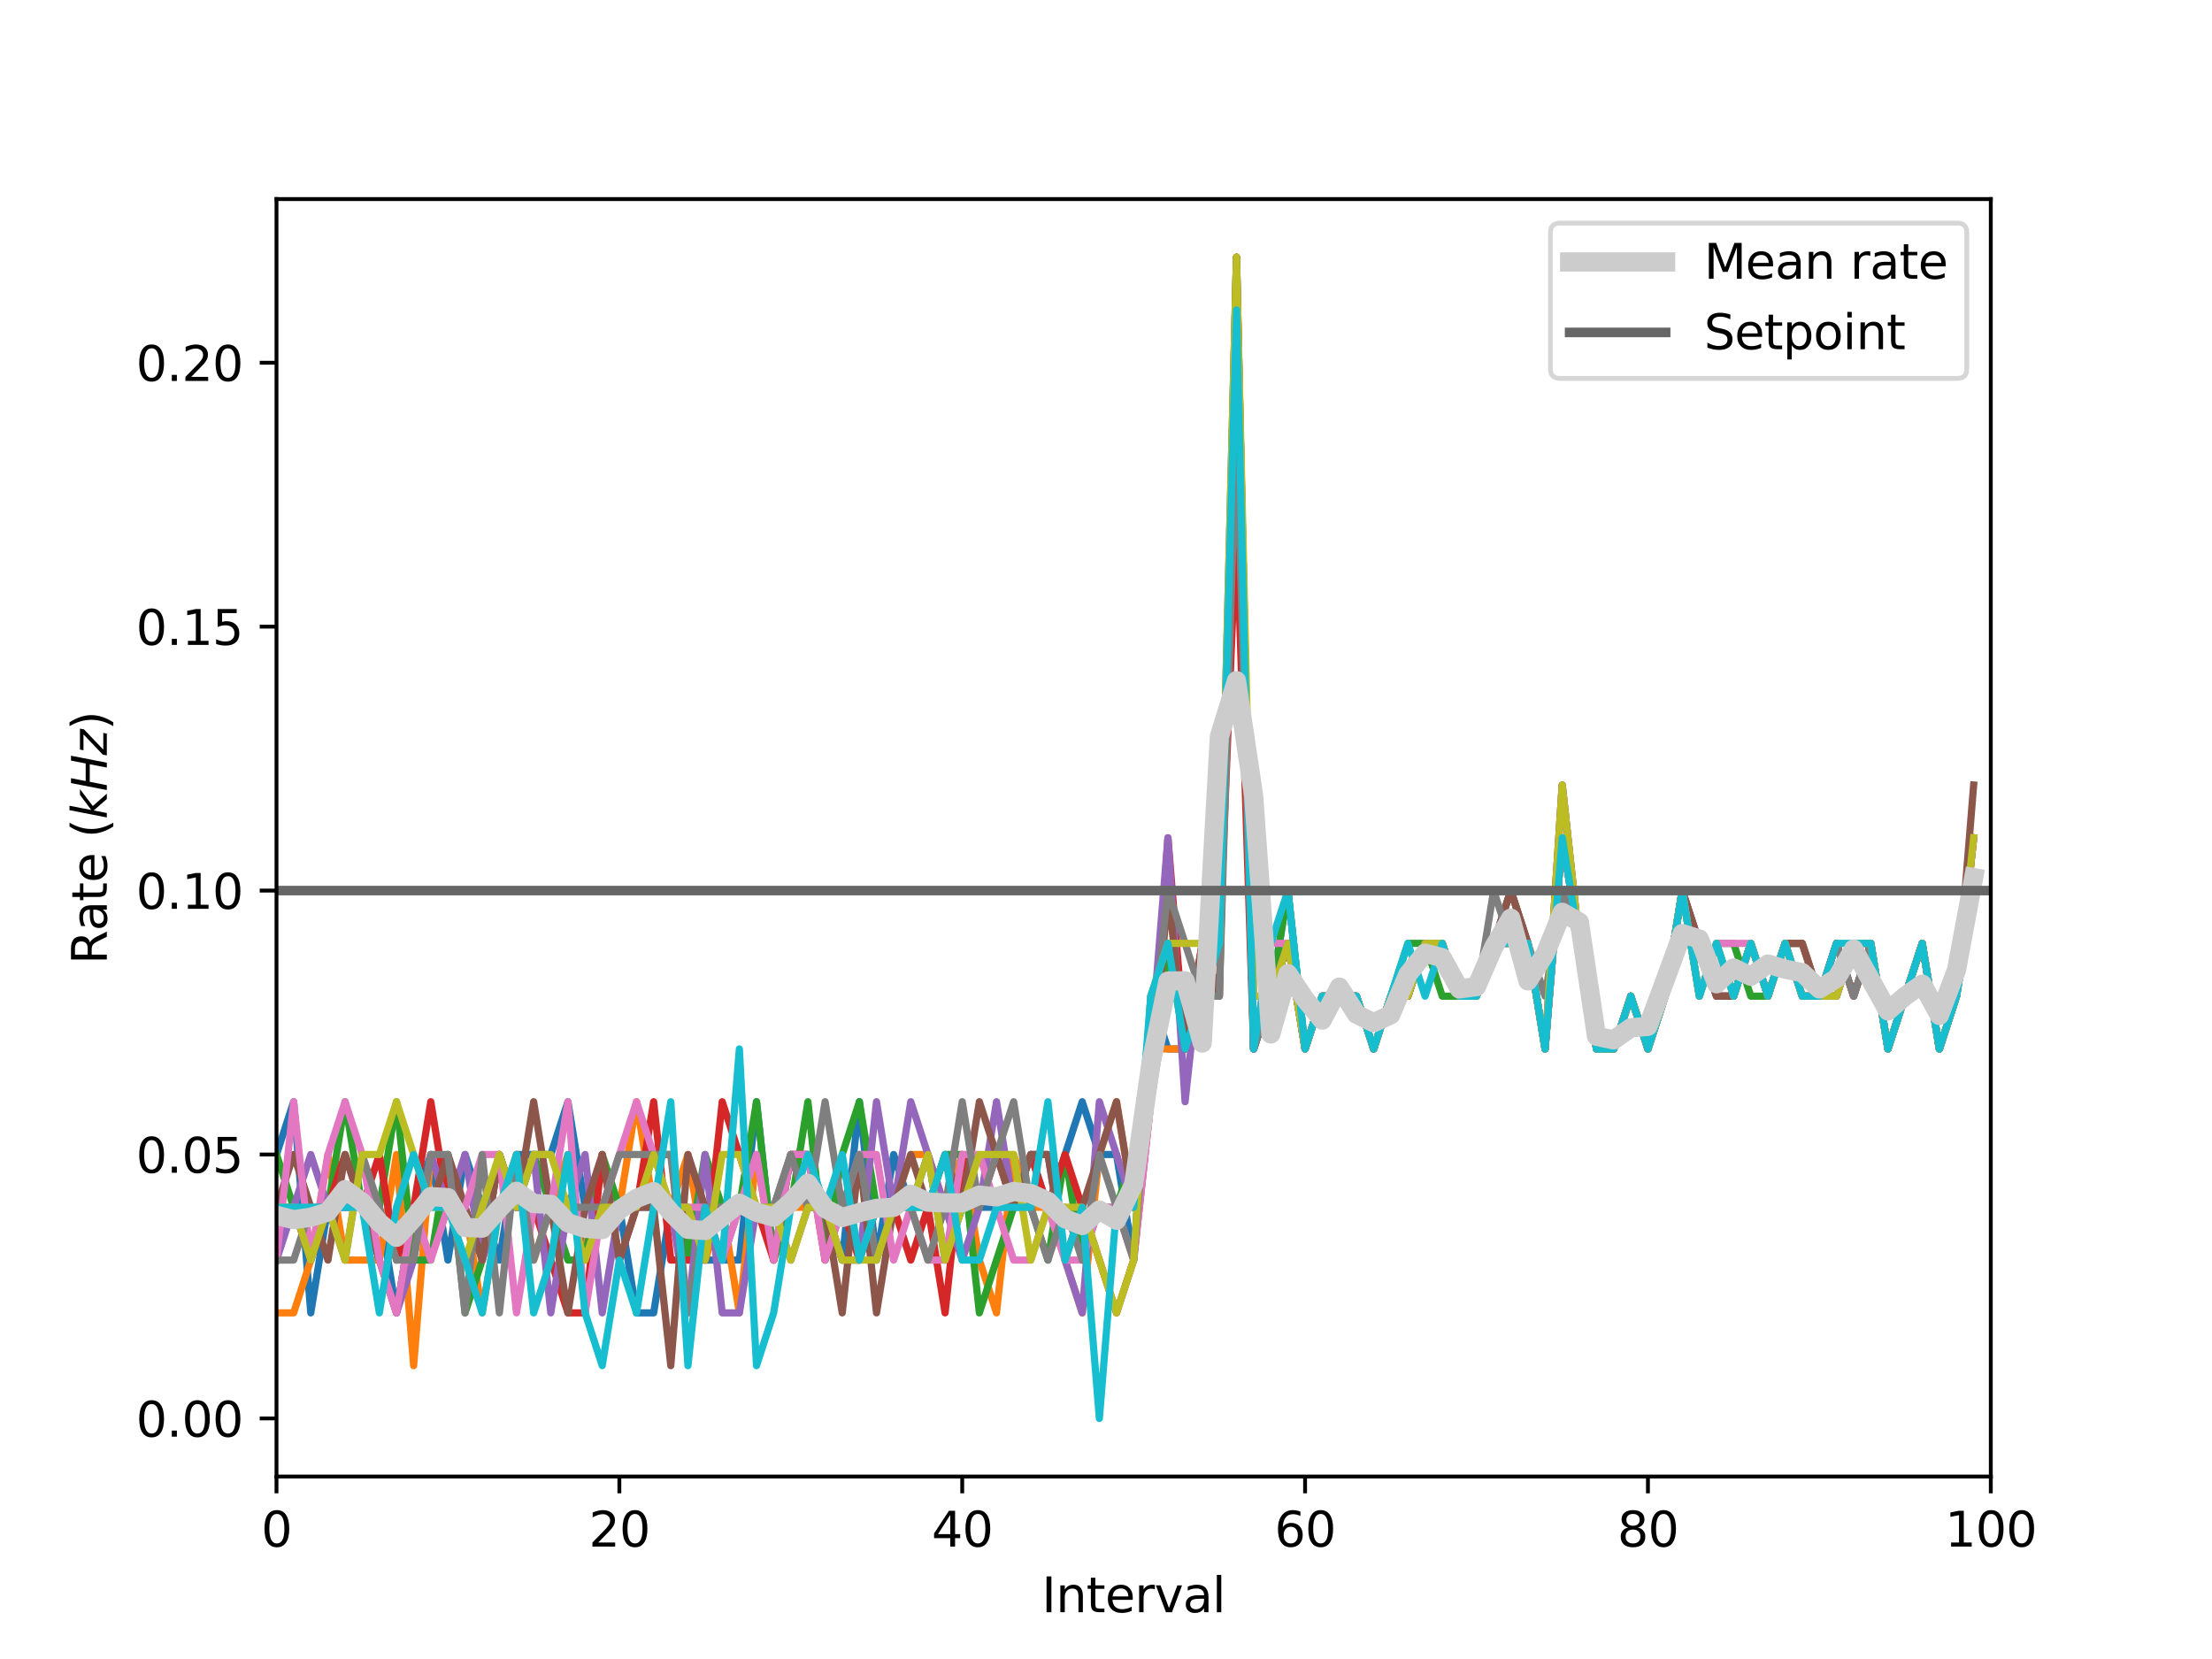 <?xml version="1.0" encoding="utf-8" standalone="no"?>
<!DOCTYPE svg PUBLIC "-//W3C//DTD SVG 1.1//EN"
  "http://www.w3.org/Graphics/SVG/1.1/DTD/svg11.dtd">
<svg xmlns:xlink="http://www.w3.org/1999/xlink" width="460.8pt" height="345.6pt" viewBox="0 0 460.8 345.6" xmlns="http://www.w3.org/2000/svg" version="1.1">
 <defs>
  <style type="text/css">*{stroke-linejoin: round; stroke-linecap: butt}</style>
 </defs>
 <g id="figure_1">
  <g id="patch_1">
   <path d="M 0 345.6 
L 460.8 345.6 
L 460.8 0 
L 0 0 
z
" style="fill: #ffffff"/>
  </g>
  <g id="axes_1">
   <g id="patch_2">
    <path d="M 57.6 307.584 
L 414.72 307.584 
L 414.72 41.472 
L 57.6 41.472 
z
" style="fill: #ffffff"/>
   </g>
   <g id="matplotlib.axis_1">
    <g id="xtick_1">
     <g id="line2d_1">
      <defs>
       <path id="mad79ba589d" d="M 0 0 
L 0 3.5 
" style="stroke: #000000; stroke-width: 0.8"/>
      </defs>
      <g>
       <use xlink:href="#mad79ba589d" x="57.6" y="307.584" style="stroke: #000000; stroke-width: 0.8"/>
      </g>
     </g>
     <g id="text_1">
      <!-- 0 -->
      <g transform="translate(54.419 322.182) scale(0.1 -0.1)">
       <defs>
        <path id="DejaVuSans-30" d="M 2034 4250 
Q 1547 4250 1301 3770 
Q 1056 3291 1056 2328 
Q 1056 1369 1301 889 
Q 1547 409 2034 409 
Q 2525 409 2770 889 
Q 3016 1369 3016 2328 
Q 3016 3291 2770 3770 
Q 2525 4250 2034 4250 
z
M 2034 4750 
Q 2819 4750 3233 4129 
Q 3647 3509 3647 2328 
Q 3647 1150 3233 529 
Q 2819 -91 2034 -91 
Q 1250 -91 836 529 
Q 422 1150 422 2328 
Q 422 3509 836 4129 
Q 1250 4750 2034 4750 
z
" transform="scale(0.016)"/>
       </defs>
       <use xlink:href="#DejaVuSans-30"/>
      </g>
     </g>
    </g>
    <g id="xtick_2">
     <g id="line2d_2">
      <g>
       <use xlink:href="#mad79ba589d" x="129.024" y="307.584" style="stroke: #000000; stroke-width: 0.8"/>
      </g>
     </g>
     <g id="text_2">
      <!-- 20 -->
      <g transform="translate(122.662 322.182) scale(0.1 -0.1)">
       <defs>
        <path id="DejaVuSans-32" d="M 1228 531 
L 3431 531 
L 3431 0 
L 469 0 
L 469 531 
Q 828 903 1448 1529 
Q 2069 2156 2228 2338 
Q 2531 2678 2651 2914 
Q 2772 3150 2772 3378 
Q 2772 3750 2511 3984 
Q 2250 4219 1831 4219 
Q 1534 4219 1204 4116 
Q 875 4013 500 3803 
L 500 4441 
Q 881 4594 1212 4672 
Q 1544 4750 1819 4750 
Q 2544 4750 2975 4387 
Q 3406 4025 3406 3419 
Q 3406 3131 3298 2873 
Q 3191 2616 2906 2266 
Q 2828 2175 2409 1742 
Q 1991 1309 1228 531 
z
" transform="scale(0.016)"/>
       </defs>
       <use xlink:href="#DejaVuSans-32"/>
       <use xlink:href="#DejaVuSans-30" x="63.623"/>
      </g>
     </g>
    </g>
    <g id="xtick_3">
     <g id="line2d_3">
      <g>
       <use xlink:href="#mad79ba589d" x="200.448" y="307.584" style="stroke: #000000; stroke-width: 0.8"/>
      </g>
     </g>
     <g id="text_3">
      <!-- 40 -->
      <g transform="translate(194.085 322.182) scale(0.1 -0.1)">
       <defs>
        <path id="DejaVuSans-34" d="M 2419 4116 
L 825 1625 
L 2419 1625 
L 2419 4116 
z
M 2253 4666 
L 3047 4666 
L 3047 1625 
L 3713 1625 
L 3713 1100 
L 3047 1100 
L 3047 0 
L 2419 0 
L 2419 1100 
L 313 1100 
L 313 1709 
L 2253 4666 
z
" transform="scale(0.016)"/>
       </defs>
       <use xlink:href="#DejaVuSans-34"/>
       <use xlink:href="#DejaVuSans-30" x="63.623"/>
      </g>
     </g>
    </g>
    <g id="xtick_4">
     <g id="line2d_4">
      <g>
       <use xlink:href="#mad79ba589d" x="271.872" y="307.584" style="stroke: #000000; stroke-width: 0.8"/>
      </g>
     </g>
     <g id="text_4">
      <!-- 60 -->
      <g transform="translate(265.51 322.182) scale(0.1 -0.1)">
       <defs>
        <path id="DejaVuSans-36" d="M 2113 2584 
Q 1688 2584 1439 2293 
Q 1191 2003 1191 1497 
Q 1191 994 1439 701 
Q 1688 409 2113 409 
Q 2538 409 2786 701 
Q 3034 994 3034 1497 
Q 3034 2003 2786 2293 
Q 2538 2584 2113 2584 
z
M 3366 4563 
L 3366 3988 
Q 3128 4100 2886 4159 
Q 2644 4219 2406 4219 
Q 1781 4219 1451 3797 
Q 1122 3375 1075 2522 
Q 1259 2794 1537 2939 
Q 1816 3084 2150 3084 
Q 2853 3084 3261 2657 
Q 3669 2231 3669 1497 
Q 3669 778 3244 343 
Q 2819 -91 2113 -91 
Q 1303 -91 875 529 
Q 447 1150 447 2328 
Q 447 3434 972 4092 
Q 1497 4750 2381 4750 
Q 2619 4750 2861 4703 
Q 3103 4656 3366 4563 
z
" transform="scale(0.016)"/>
       </defs>
       <use xlink:href="#DejaVuSans-36"/>
       <use xlink:href="#DejaVuSans-30" x="63.623"/>
      </g>
     </g>
    </g>
    <g id="xtick_5">
     <g id="line2d_5">
      <g>
       <use xlink:href="#mad79ba589d" x="343.296" y="307.584" style="stroke: #000000; stroke-width: 0.8"/>
      </g>
     </g>
     <g id="text_5">
      <!-- 80 -->
      <g transform="translate(336.933 322.182) scale(0.1 -0.1)">
       <defs>
        <path id="DejaVuSans-38" d="M 2034 2216 
Q 1584 2216 1326 1975 
Q 1069 1734 1069 1313 
Q 1069 891 1326 650 
Q 1584 409 2034 409 
Q 2484 409 2743 651 
Q 3003 894 3003 1313 
Q 3003 1734 2745 1975 
Q 2488 2216 2034 2216 
z
M 1403 2484 
Q 997 2584 770 2862 
Q 544 3141 544 3541 
Q 544 4100 942 4425 
Q 1341 4750 2034 4750 
Q 2731 4750 3128 4425 
Q 3525 4100 3525 3541 
Q 3525 3141 3298 2862 
Q 3072 2584 2669 2484 
Q 3125 2378 3379 2068 
Q 3634 1759 3634 1313 
Q 3634 634 3220 271 
Q 2806 -91 2034 -91 
Q 1263 -91 848 271 
Q 434 634 434 1313 
Q 434 1759 690 2068 
Q 947 2378 1403 2484 
z
M 1172 3481 
Q 1172 3119 1398 2916 
Q 1625 2713 2034 2713 
Q 2441 2713 2670 2916 
Q 2900 3119 2900 3481 
Q 2900 3844 2670 4047 
Q 2441 4250 2034 4250 
Q 1625 4250 1398 4047 
Q 1172 3844 1172 3481 
z
" transform="scale(0.016)"/>
       </defs>
       <use xlink:href="#DejaVuSans-38"/>
       <use xlink:href="#DejaVuSans-30" x="63.623"/>
      </g>
     </g>
    </g>
    <g id="xtick_6">
     <g id="line2d_6">
      <g>
       <use xlink:href="#mad79ba589d" x="414.72" y="307.584" style="stroke: #000000; stroke-width: 0.8"/>
      </g>
     </g>
     <g id="text_6">
      <!-- 100 -->
      <g transform="translate(405.176 322.182) scale(0.1 -0.1)">
       <defs>
        <path id="DejaVuSans-31" d="M 794 531 
L 1825 531 
L 1825 4091 
L 703 3866 
L 703 4441 
L 1819 4666 
L 2450 4666 
L 2450 531 
L 3481 531 
L 3481 0 
L 794 0 
L 794 531 
z
" transform="scale(0.016)"/>
       </defs>
       <use xlink:href="#DejaVuSans-31"/>
       <use xlink:href="#DejaVuSans-30" x="63.623"/>
       <use xlink:href="#DejaVuSans-30" x="127.246"/>
      </g>
     </g>
    </g>
    <g id="text_7">
     <!-- Interval -->
     <g transform="translate(217.012 335.861) scale(0.1 -0.1)">
      <defs>
       <path id="DejaVuSans-49" d="M 628 4666 
L 1259 4666 
L 1259 0 
L 628 0 
L 628 4666 
z
" transform="scale(0.016)"/>
       <path id="DejaVuSans-6e" d="M 3513 2113 
L 3513 0 
L 2938 0 
L 2938 2094 
Q 2938 2591 2744 2837 
Q 2550 3084 2163 3084 
Q 1697 3084 1428 2787 
Q 1159 2491 1159 1978 
L 1159 0 
L 581 0 
L 581 3500 
L 1159 3500 
L 1159 2956 
Q 1366 3272 1645 3428 
Q 1925 3584 2291 3584 
Q 2894 3584 3203 3211 
Q 3513 2838 3513 2113 
z
" transform="scale(0.016)"/>
       <path id="DejaVuSans-74" d="M 1172 4494 
L 1172 3500 
L 2356 3500 
L 2356 3053 
L 1172 3053 
L 1172 1153 
Q 1172 725 1289 603 
Q 1406 481 1766 481 
L 2356 481 
L 2356 0 
L 1766 0 
Q 1100 0 847 248 
Q 594 497 594 1153 
L 594 3053 
L 172 3053 
L 172 3500 
L 594 3500 
L 594 4494 
L 1172 4494 
z
" transform="scale(0.016)"/>
       <path id="DejaVuSans-65" d="M 3597 1894 
L 3597 1613 
L 953 1613 
Q 991 1019 1311 708 
Q 1631 397 2203 397 
Q 2534 397 2845 478 
Q 3156 559 3463 722 
L 3463 178 
Q 3153 47 2828 -22 
Q 2503 -91 2169 -91 
Q 1331 -91 842 396 
Q 353 884 353 1716 
Q 353 2575 817 3079 
Q 1281 3584 2069 3584 
Q 2775 3584 3186 3129 
Q 3597 2675 3597 1894 
z
M 3022 2063 
Q 3016 2534 2758 2815 
Q 2500 3097 2075 3097 
Q 1594 3097 1305 2825 
Q 1016 2553 972 2059 
L 3022 2063 
z
" transform="scale(0.016)"/>
       <path id="DejaVuSans-72" d="M 2631 2963 
Q 2534 3019 2420 3045 
Q 2306 3072 2169 3072 
Q 1681 3072 1420 2755 
Q 1159 2438 1159 1844 
L 1159 0 
L 581 0 
L 581 3500 
L 1159 3500 
L 1159 2956 
Q 1341 3275 1631 3429 
Q 1922 3584 2338 3584 
Q 2397 3584 2469 3576 
Q 2541 3569 2628 3553 
L 2631 2963 
z
" transform="scale(0.016)"/>
       <path id="DejaVuSans-76" d="M 191 3500 
L 800 3500 
L 1894 563 
L 2988 3500 
L 3597 3500 
L 2284 0 
L 1503 0 
L 191 3500 
z
" transform="scale(0.016)"/>
       <path id="DejaVuSans-61" d="M 2194 1759 
Q 1497 1759 1228 1600 
Q 959 1441 959 1056 
Q 959 750 1161 570 
Q 1363 391 1709 391 
Q 2188 391 2477 730 
Q 2766 1069 2766 1631 
L 2766 1759 
L 2194 1759 
z
M 3341 1997 
L 3341 0 
L 2766 0 
L 2766 531 
Q 2569 213 2275 61 
Q 1981 -91 1556 -91 
Q 1019 -91 701 211 
Q 384 513 384 1019 
Q 384 1609 779 1909 
Q 1175 2209 1959 2209 
L 2766 2209 
L 2766 2266 
Q 2766 2663 2505 2880 
Q 2244 3097 1772 3097 
Q 1472 3097 1187 3025 
Q 903 2953 641 2809 
L 641 3341 
Q 956 3463 1253 3523 
Q 1550 3584 1831 3584 
Q 2591 3584 2966 3190 
Q 3341 2797 3341 1997 
z
" transform="scale(0.016)"/>
       <path id="DejaVuSans-6c" d="M 603 4863 
L 1178 4863 
L 1178 0 
L 603 0 
L 603 4863 
z
" transform="scale(0.016)"/>
      </defs>
      <use xlink:href="#DejaVuSans-49"/>
      <use xlink:href="#DejaVuSans-6e" x="29.492"/>
      <use xlink:href="#DejaVuSans-74" x="92.871"/>
      <use xlink:href="#DejaVuSans-65" x="132.08"/>
      <use xlink:href="#DejaVuSans-72" x="193.604"/>
      <use xlink:href="#DejaVuSans-76" x="234.717"/>
      <use xlink:href="#DejaVuSans-61" x="293.896"/>
      <use xlink:href="#DejaVuSans-6c" x="355.176"/>
     </g>
    </g>
   </g>
   <g id="matplotlib.axis_2">
    <g id="ytick_1">
     <g id="line2d_7">
      <defs>
       <path id="mdadb4be1ae" d="M 0 0 
L -3.5 0 
" style="stroke: #000000; stroke-width: 0.8"/>
      </defs>
      <g>
       <use xlink:href="#mdadb4be1ae" x="57.6" y="295.488" style="stroke: #000000; stroke-width: 0.8"/>
      </g>
     </g>
     <g id="text_8">
      <!-- 0.00 -->
      <g transform="translate(28.334 299.287) scale(0.1 -0.1)">
       <defs>
        <path id="DejaVuSans-2e" d="M 684 794 
L 1344 794 
L 1344 0 
L 684 0 
L 684 794 
z
" transform="scale(0.016)"/>
       </defs>
       <use xlink:href="#DejaVuSans-30"/>
       <use xlink:href="#DejaVuSans-2e" x="63.623"/>
       <use xlink:href="#DejaVuSans-30" x="95.41"/>
       <use xlink:href="#DejaVuSans-30" x="159.033"/>
      </g>
     </g>
    </g>
    <g id="ytick_2">
     <g id="line2d_8">
      <g>
       <use xlink:href="#mdadb4be1ae" x="57.6" y="240.506" style="stroke: #000000; stroke-width: 0.8"/>
      </g>
     </g>
     <g id="text_9">
      <!-- 0.05 -->
      <g transform="translate(28.334 244.305) scale(0.1 -0.1)">
       <defs>
        <path id="DejaVuSans-35" d="M 691 4666 
L 3169 4666 
L 3169 4134 
L 1269 4134 
L 1269 2991 
Q 1406 3038 1543 3061 
Q 1681 3084 1819 3084 
Q 2600 3084 3056 2656 
Q 3513 2228 3513 1497 
Q 3513 744 3044 326 
Q 2575 -91 1722 -91 
Q 1428 -91 1123 -41 
Q 819 9 494 109 
L 494 744 
Q 775 591 1075 516 
Q 1375 441 1709 441 
Q 2250 441 2565 725 
Q 2881 1009 2881 1497 
Q 2881 1984 2565 2268 
Q 2250 2553 1709 2553 
Q 1456 2553 1204 2497 
Q 953 2441 691 2322 
L 691 4666 
z
" transform="scale(0.016)"/>
       </defs>
       <use xlink:href="#DejaVuSans-30"/>
       <use xlink:href="#DejaVuSans-2e" x="63.623"/>
       <use xlink:href="#DejaVuSans-30" x="95.41"/>
       <use xlink:href="#DejaVuSans-35" x="159.033"/>
      </g>
     </g>
    </g>
    <g id="ytick_3">
     <g id="line2d_9">
      <g>
       <use xlink:href="#mdadb4be1ae" x="57.6" y="185.524" style="stroke: #000000; stroke-width: 0.8"/>
      </g>
     </g>
     <g id="text_10">
      <!-- 0.10 -->
      <g transform="translate(28.334 189.324) scale(0.1 -0.1)">
       <use xlink:href="#DejaVuSans-30"/>
       <use xlink:href="#DejaVuSans-2e" x="63.623"/>
       <use xlink:href="#DejaVuSans-31" x="95.41"/>
       <use xlink:href="#DejaVuSans-30" x="159.033"/>
      </g>
     </g>
    </g>
    <g id="ytick_4">
     <g id="line2d_10">
      <g>
       <use xlink:href="#mdadb4be1ae" x="57.6" y="130.543" style="stroke: #000000; stroke-width: 0.8"/>
      </g>
     </g>
     <g id="text_11">
      <!-- 0.15 -->
      <g transform="translate(28.334 134.342) scale(0.1 -0.1)">
       <use xlink:href="#DejaVuSans-30"/>
       <use xlink:href="#DejaVuSans-2e" x="63.623"/>
       <use xlink:href="#DejaVuSans-31" x="95.41"/>
       <use xlink:href="#DejaVuSans-35" x="159.033"/>
      </g>
     </g>
    </g>
    <g id="ytick_5">
     <g id="line2d_11">
      <g>
       <use xlink:href="#mdadb4be1ae" x="57.6" y="75.561" style="stroke: #000000; stroke-width: 0.8"/>
      </g>
     </g>
     <g id="text_12">
      <!-- 0.20 -->
      <g transform="translate(28.334 79.36) scale(0.1 -0.1)">
       <use xlink:href="#DejaVuSans-30"/>
       <use xlink:href="#DejaVuSans-2e" x="63.623"/>
       <use xlink:href="#DejaVuSans-32" x="95.41"/>
       <use xlink:href="#DejaVuSans-30" x="159.033"/>
      </g>
     </g>
    </g>
    <g id="text_13">
     <!-- Rate $(kHz)$ -->
     <g transform="translate(22.255 200.878) rotate(-90) scale(0.1 -0.1)">
      <defs>
       <path id="DejaVuSans-52" d="M 2841 2188 
Q 3044 2119 3236 1894 
Q 3428 1669 3622 1275 
L 4263 0 
L 3584 0 
L 2988 1197 
Q 2756 1666 2539 1819 
Q 2322 1972 1947 1972 
L 1259 1972 
L 1259 0 
L 628 0 
L 628 4666 
L 2053 4666 
Q 2853 4666 3247 4331 
Q 3641 3997 3641 3322 
Q 3641 2881 3436 2590 
Q 3231 2300 2841 2188 
z
M 1259 4147 
L 1259 2491 
L 2053 2491 
Q 2509 2491 2742 2702 
Q 2975 2913 2975 3322 
Q 2975 3731 2742 3939 
Q 2509 4147 2053 4147 
L 1259 4147 
z
" transform="scale(0.016)"/>
       <path id="DejaVuSans-20" transform="scale(0.016)"/>
       <path id="DejaVuSans-28" d="M 1984 4856 
Q 1566 4138 1362 3434 
Q 1159 2731 1159 2009 
Q 1159 1288 1364 580 
Q 1569 -128 1984 -844 
L 1484 -844 
Q 1016 -109 783 600 
Q 550 1309 550 2009 
Q 550 2706 781 3412 
Q 1013 4119 1484 4856 
L 1984 4856 
z
" transform="scale(0.016)"/>
       <path id="DejaVuSans-Oblique-6b" d="M 1172 4863 
L 1747 4863 
L 1197 2028 
L 3169 3500 
L 3916 3500 
L 1716 1825 
L 3322 0 
L 2625 0 
L 1131 1709 
L 800 0 
L 225 0 
L 1172 4863 
z
" transform="scale(0.016)"/>
       <path id="DejaVuSans-Oblique-48" d="M 1081 4666 
L 1716 4666 
L 1344 2753 
L 3634 2753 
L 4006 4666 
L 4641 4666 
L 3731 0 
L 3097 0 
L 3531 2222 
L 1241 2222 
L 806 0 
L 172 0 
L 1081 4666 
z
" transform="scale(0.016)"/>
       <path id="DejaVuSans-Oblique-7a" d="M 744 3500 
L 3475 3500 
L 3372 2975 
L 738 459 
L 2913 459 
L 2822 0 
L -19 0 
L 84 525 
L 2719 3041 
L 653 3041 
L 744 3500 
z
" transform="scale(0.016)"/>
       <path id="DejaVuSans-29" d="M 513 4856 
L 1013 4856 
Q 1481 4119 1714 3412 
Q 1947 2706 1947 2009 
Q 1947 1309 1714 600 
Q 1481 -109 1013 -844 
L 513 -844 
Q 928 -128 1133 580 
Q 1338 1288 1338 2009 
Q 1338 2731 1133 3434 
Q 928 4138 513 4856 
z
" transform="scale(0.016)"/>
      </defs>
      <use xlink:href="#DejaVuSans-52" transform="translate(0 0.016)"/>
      <use xlink:href="#DejaVuSans-61" transform="translate(69.482 0.016)"/>
      <use xlink:href="#DejaVuSans-74" transform="translate(130.762 0.016)"/>
      <use xlink:href="#DejaVuSans-65" transform="translate(169.971 0.016)"/>
      <use xlink:href="#DejaVuSans-20" transform="translate(231.494 0.016)"/>
      <use xlink:href="#DejaVuSans-28" transform="translate(263.281 0.016)"/>
      <use xlink:href="#DejaVuSans-Oblique-6b" transform="translate(302.295 0.016)"/>
      <use xlink:href="#DejaVuSans-Oblique-48" transform="translate(360.205 0.016)"/>
      <use xlink:href="#DejaVuSans-Oblique-7a" transform="translate(435.4 0.016)"/>
      <use xlink:href="#DejaVuSans-29" transform="translate(487.891 0.016)"/>
     </g>
    </g>
   </g>
   <g id="line2d_12">
    <path d="M 57.6 240.506 
L 61.171 229.51 
L 64.742 273.495 
L 68.314 251.503 
L 71.885 251.503 
L 75.456 251.503 
L 79.027 251.503 
L 82.598 273.495 
L 86.17 251.503 
L 89.741 240.506 
L 93.312 262.499 
L 96.883 240.506 
L 100.454 251.503 
L 104.026 262.499 
L 107.597 240.506 
L 111.168 240.506 
L 114.739 240.506 
L 118.31 229.51 
L 121.882 251.503 
L 125.453 251.503 
L 129.024 251.503 
L 132.595 273.495 
L 136.166 273.495 
L 139.738 251.503 
L 143.309 251.503 
L 146.88 262.499 
L 150.451 262.499 
L 154.022 262.499 
L 157.594 229.51 
L 161.165 262.499 
L 164.736 240.506 
L 168.307 240.506 
L 171.878 251.503 
L 175.45 262.499 
L 179.021 229.51 
L 182.592 262.499 
L 186.163 240.506 
L 189.734 251.503 
L 193.306 240.506 
L 196.877 262.499 
L 200.448 251.503 
L 204.019 251.503 
L 207.59 251.503 
L 211.162 251.503 
L 214.733 240.506 
L 218.304 251.503 
L 221.875 240.506 
L 225.446 229.51 
L 229.018 240.506 
L 232.589 240.506 
L 236.16 262.499 
L 239.731 207.517 
L 243.302 218.513 
L 246.874 218.513 
L 250.445 207.517 
L 254.016 196.521 
L 257.587 53.568 
L 261.158 218.513 
L 264.73 207.517 
L 268.301 185.524 
L 271.872 218.513 
L 275.443 207.517 
L 279.014 207.517 
L 282.586 207.517 
L 286.157 218.513 
L 289.728 207.517 
L 293.299 207.517 
L 296.87 196.521 
L 300.442 196.521 
L 304.013 207.517 
L 307.584 207.517 
L 311.155 196.521 
L 314.726 196.521 
L 318.298 196.521 
L 321.869 218.513 
L 325.44 174.528 
L 329.011 196.521 
L 332.582 218.513 
L 336.154 218.513 
L 339.725 207.517 
L 343.296 218.513 
L 346.867 207.517 
L 350.438 185.524 
L 354.01 196.521 
L 357.581 207.517 
L 361.152 207.517 
L 364.723 196.521 
L 368.294 207.517 
L 371.866 196.521 
L 375.437 196.521 
L 379.008 207.517 
L 382.579 207.517 
L 386.15 196.521 
L 389.722 196.521 
L 393.293 218.513 
L 396.864 207.517 
L 400.435 196.521 
L 404.006 218.513 
L 407.578 207.517 
L 411.149 185.524 
" clip-path="url(#p74b5b4d3cf)" style="fill: none; stroke: #1f77b4; stroke-width: 1.5; stroke-linecap: square"/>
   </g>
   <g id="line2d_13">
    <path d="M 57.6 273.495 
L 61.171 273.495 
L 64.742 262.499 
L 68.314 240.506 
L 71.885 262.499 
L 75.456 262.499 
L 79.027 262.499 
L 82.598 240.506 
L 86.17 284.492 
L 89.741 240.506 
L 93.312 251.503 
L 96.883 251.503 
L 100.454 273.495 
L 104.026 251.503 
L 107.597 240.506 
L 111.168 262.499 
L 114.739 251.503 
L 118.31 240.506 
L 121.882 262.499 
L 125.453 251.503 
L 129.024 251.503 
L 132.595 229.51 
L 136.166 251.503 
L 139.738 251.503 
L 143.309 240.506 
L 146.88 262.499 
L 150.451 251.503 
L 154.022 273.495 
L 157.594 240.506 
L 161.165 262.499 
L 164.736 251.503 
L 168.307 251.503 
L 171.878 251.503 
L 175.45 262.499 
L 179.021 262.499 
L 182.592 251.503 
L 186.163 251.503 
L 189.734 240.506 
L 193.306 240.506 
L 196.877 251.503 
L 200.448 240.506 
L 204.019 262.499 
L 207.59 273.495 
L 211.162 240.506 
L 214.733 251.503 
L 218.304 251.503 
L 221.875 262.499 
L 225.446 273.495 
L 229.018 240.506 
L 232.589 229.51 
L 236.16 251.503 
L 239.731 218.513 
L 243.302 218.513 
L 246.874 218.513 
L 250.445 196.521 
L 254.016 207.517 
L 257.587 53.568 
L 261.158 218.513 
L 264.73 207.517 
L 268.301 196.521 
L 271.872 218.513 
L 275.443 207.517 
L 279.014 207.517 
L 282.586 207.517 
L 286.157 218.513 
L 289.728 207.517 
L 293.299 207.517 
L 296.87 196.521 
L 300.442 196.521 
L 304.013 207.517 
L 307.584 207.517 
L 311.155 196.521 
L 314.726 185.524 
L 318.298 196.521 
L 321.869 218.513 
L 325.44 174.528 
L 329.011 196.521 
L 332.582 218.513 
L 336.154 218.513 
L 339.725 207.517 
L 343.296 218.513 
L 346.867 207.517 
L 350.438 185.524 
L 354.01 196.521 
L 357.581 207.517 
L 361.152 207.517 
L 364.723 196.521 
L 368.294 207.517 
L 371.866 196.521 
L 375.437 196.521 
L 379.008 207.517 
L 382.579 196.521 
L 386.15 207.517 
L 389.722 196.521 
L 393.293 218.513 
L 396.864 207.517 
L 400.435 196.521 
L 404.006 218.513 
L 407.578 207.517 
L 411.149 174.528 
" clip-path="url(#p74b5b4d3cf)" style="fill: none; stroke: #ff7f0e; stroke-width: 1.5; stroke-linecap: square"/>
   </g>
   <g id="line2d_14">
    <path d="M 57.6 240.506 
L 61.171 251.503 
L 64.742 262.499 
L 68.314 251.503 
L 71.885 229.51 
L 75.456 251.503 
L 79.027 251.503 
L 82.598 229.51 
L 86.17 262.499 
L 89.741 262.499 
L 93.312 240.506 
L 96.883 273.495 
L 100.454 262.499 
L 104.026 240.506 
L 107.597 251.503 
L 111.168 240.506 
L 114.739 251.503 
L 118.31 262.499 
L 121.882 262.499 
L 125.453 240.506 
L 129.024 251.503 
L 132.595 251.503 
L 136.166 240.506 
L 139.738 240.506 
L 143.309 262.499 
L 146.88 240.506 
L 150.451 251.503 
L 154.022 251.503 
L 157.594 229.51 
L 161.165 262.499 
L 164.736 251.503 
L 168.307 229.51 
L 171.878 262.499 
L 175.45 240.506 
L 179.021 229.51 
L 182.592 251.503 
L 186.163 251.503 
L 189.734 251.503 
L 193.306 251.503 
L 196.877 240.506 
L 200.448 240.506 
L 204.019 273.495 
L 207.59 262.499 
L 211.162 251.503 
L 214.733 251.503 
L 218.304 262.499 
L 221.875 240.506 
L 225.446 262.499 
L 229.018 251.503 
L 232.589 251.503 
L 236.16 240.506 
L 239.731 229.51 
L 243.302 196.521 
L 246.874 218.513 
L 250.445 207.517 
L 254.016 196.521 
L 257.587 75.561 
L 261.158 218.513 
L 264.73 207.517 
L 268.301 185.524 
L 271.872 218.513 
L 275.443 207.517 
L 279.014 207.517 
L 282.586 207.517 
L 286.157 218.513 
L 289.728 207.517 
L 293.299 196.521 
L 296.87 196.521 
L 300.442 207.517 
L 304.013 207.517 
L 307.584 207.517 
L 311.155 196.521 
L 314.726 185.524 
L 318.298 196.521 
L 321.869 218.513 
L 325.44 174.528 
L 329.011 196.521 
L 332.582 218.513 
L 336.154 218.513 
L 339.725 207.517 
L 343.296 218.513 
L 346.867 207.517 
L 350.438 185.524 
L 354.01 207.517 
L 357.581 196.521 
L 361.152 196.521 
L 364.723 207.517 
L 368.294 207.517 
L 371.866 196.521 
L 375.437 207.517 
L 379.008 207.517 
L 382.579 207.517 
L 386.15 196.521 
L 389.722 196.521 
L 393.293 218.513 
L 396.864 207.517 
L 400.435 196.521 
L 404.006 218.513 
L 407.578 207.517 
L 411.149 185.524 
" clip-path="url(#p74b5b4d3cf)" style="fill: none; stroke: #2ca02c; stroke-width: 1.5; stroke-linecap: square"/>
   </g>
   <g id="line2d_15">
    <path d="M 57.6 251.503 
L 61.171 251.503 
L 64.742 262.499 
L 68.314 251.503 
L 71.885 240.506 
L 75.456 251.503 
L 79.027 240.506 
L 82.598 262.499 
L 86.17 251.503 
L 89.741 229.51 
L 93.312 251.503 
L 96.883 251.503 
L 100.454 262.499 
L 104.026 240.506 
L 107.597 251.503 
L 111.168 251.503 
L 114.739 262.499 
L 118.31 273.495 
L 121.882 273.495 
L 125.453 240.506 
L 129.024 262.499 
L 132.595 251.503 
L 136.166 229.51 
L 139.738 262.499 
L 143.309 262.499 
L 146.88 262.499 
L 150.451 229.51 
L 154.022 240.506 
L 157.594 251.503 
L 161.165 262.499 
L 164.736 240.506 
L 168.307 240.506 
L 171.878 262.499 
L 175.45 251.503 
L 179.021 262.499 
L 182.592 251.503 
L 186.163 251.503 
L 189.734 262.499 
L 193.306 251.503 
L 196.877 273.495 
L 200.448 240.506 
L 204.019 251.503 
L 207.59 240.506 
L 211.162 251.503 
L 214.733 240.506 
L 218.304 251.503 
L 221.875 240.506 
L 225.446 251.503 
L 229.018 262.499 
L 232.589 273.495 
L 236.16 262.499 
L 239.731 229.51 
L 243.302 174.528 
L 246.874 218.513 
L 250.445 196.521 
L 254.016 196.521 
L 257.587 108.55 
L 261.158 218.513 
L 264.73 207.517 
L 268.301 196.521 
L 271.872 218.513 
L 275.443 207.517 
L 279.014 207.517 
L 282.586 207.517 
L 286.157 218.513 
L 289.728 207.517 
L 293.299 207.517 
L 296.87 196.521 
L 300.442 196.521 
L 304.013 207.517 
L 307.584 207.517 
L 311.155 196.521 
L 314.726 196.521 
L 318.298 196.521 
L 321.869 218.513 
L 325.44 163.532 
L 329.011 196.521 
L 332.582 218.513 
L 336.154 218.513 
L 339.725 207.517 
L 343.296 218.513 
L 346.867 207.517 
L 350.438 185.524 
L 354.01 196.521 
L 357.581 207.517 
L 361.152 207.517 
L 364.723 196.521 
L 368.294 207.517 
L 371.866 196.521 
L 375.437 207.517 
L 379.008 207.517 
L 382.579 196.521 
L 386.15 207.517 
L 389.722 196.521 
L 393.293 218.513 
L 396.864 207.517 
L 400.435 196.521 
L 404.006 218.513 
L 407.578 207.517 
L 411.149 174.528 
" clip-path="url(#p74b5b4d3cf)" style="fill: none; stroke: #d62728; stroke-width: 1.5; stroke-linecap: square"/>
   </g>
   <g id="line2d_16">
    <path d="M 57.6 262.499 
L 61.171 251.503 
L 64.742 240.506 
L 68.314 251.503 
L 71.885 251.503 
L 75.456 251.503 
L 79.027 262.499 
L 82.598 273.495 
L 86.17 262.499 
L 89.741 240.506 
L 93.312 251.503 
L 96.883 240.506 
L 100.454 262.499 
L 104.026 251.503 
L 107.597 251.503 
L 111.168 240.506 
L 114.739 273.495 
L 118.31 251.503 
L 121.882 240.506 
L 125.453 273.495 
L 129.024 251.503 
L 132.595 251.503 
L 136.166 251.503 
L 139.738 251.503 
L 143.309 273.495 
L 146.88 240.506 
L 150.451 273.495 
L 154.022 273.495 
L 157.594 251.503 
L 161.165 251.503 
L 164.736 262.499 
L 168.307 251.503 
L 171.878 251.503 
L 175.45 262.499 
L 179.021 262.499 
L 182.592 229.51 
L 186.163 251.503 
L 189.734 229.51 
L 193.306 240.506 
L 196.877 251.503 
L 200.448 262.499 
L 204.019 251.503 
L 207.59 229.51 
L 211.162 251.503 
L 214.733 240.506 
L 218.304 240.506 
L 221.875 262.499 
L 225.446 273.495 
L 229.018 229.51 
L 232.589 240.506 
L 236.16 251.503 
L 239.731 218.513 
L 243.302 174.528 
L 246.874 229.51 
L 250.445 196.521 
L 254.016 196.521 
L 257.587 86.557 
L 261.158 207.517 
L 264.73 207.517 
L 268.301 196.521 
L 271.872 218.513 
L 275.443 207.517 
L 279.014 207.517 
L 282.586 207.517 
L 286.157 218.513 
L 289.728 207.517 
L 293.299 207.517 
L 296.87 196.521 
L 300.442 196.521 
L 304.013 207.517 
L 307.584 207.517 
L 311.155 196.521 
L 314.726 185.524 
L 318.298 196.521 
L 321.869 218.513 
L 325.44 163.532 
L 329.011 196.521 
L 332.582 218.513 
L 336.154 218.513 
L 339.725 207.517 
L 343.296 218.513 
L 346.867 207.517 
L 350.438 185.524 
L 354.01 196.521 
L 357.581 207.517 
L 361.152 207.517 
L 364.723 196.521 
L 368.294 207.517 
L 371.866 196.521 
L 375.437 207.517 
L 379.008 207.517 
L 382.579 207.517 
L 386.15 196.521 
L 389.722 196.521 
L 393.293 218.513 
L 396.864 207.517 
L 400.435 196.521 
L 404.006 218.513 
L 407.578 207.517 
L 411.149 174.528 
" clip-path="url(#p74b5b4d3cf)" style="fill: none; stroke: #9467bd; stroke-width: 1.5; stroke-linecap: square"/>
   </g>
   <g id="line2d_17">
    <path d="M 57.6 251.503 
L 61.171 240.506 
L 64.742 251.503 
L 68.314 262.499 
L 71.885 240.506 
L 75.456 251.503 
L 79.027 262.499 
L 82.598 273.495 
L 86.17 251.503 
L 89.741 251.503 
L 93.312 240.506 
L 96.883 251.503 
L 100.454 262.499 
L 104.026 240.506 
L 107.597 251.503 
L 111.168 229.51 
L 114.739 251.503 
L 118.31 273.495 
L 121.882 251.503 
L 125.453 240.506 
L 129.024 262.499 
L 132.595 251.503 
L 136.166 251.503 
L 139.738 284.492 
L 143.309 240.506 
L 146.88 251.503 
L 150.451 262.499 
L 154.022 251.503 
L 157.594 251.503 
L 161.165 251.503 
L 164.736 240.506 
L 168.307 251.503 
L 171.878 251.503 
L 175.45 273.495 
L 179.021 240.506 
L 182.592 273.495 
L 186.163 251.503 
L 189.734 240.506 
L 193.306 251.503 
L 196.877 240.506 
L 200.448 251.503 
L 204.019 229.51 
L 207.59 240.506 
L 211.162 251.503 
L 214.733 240.506 
L 218.304 240.506 
L 221.875 262.499 
L 225.446 251.503 
L 229.018 240.506 
L 232.589 229.51 
L 236.16 251.503 
L 239.731 229.51 
L 243.302 185.524 
L 246.874 218.513 
L 250.445 196.521 
L 254.016 207.517 
L 257.587 53.568 
L 261.158 218.513 
L 264.73 207.517 
L 268.301 196.521 
L 271.872 218.513 
L 275.443 207.517 
L 279.014 207.517 
L 282.586 207.517 
L 286.157 218.513 
L 289.728 207.517 
L 293.299 207.517 
L 296.87 196.521 
L 300.442 196.521 
L 304.013 207.517 
L 307.584 207.517 
L 311.155 196.521 
L 314.726 185.524 
L 318.298 196.521 
L 321.869 218.513 
L 325.44 174.528 
L 329.011 196.521 
L 332.582 218.513 
L 336.154 218.513 
L 339.725 207.517 
L 343.296 218.513 
L 346.867 207.517 
L 350.438 185.524 
L 354.01 196.521 
L 357.581 207.517 
L 361.152 207.517 
L 364.723 196.521 
L 368.294 207.517 
L 371.866 196.521 
L 375.437 196.521 
L 379.008 207.517 
L 382.579 196.521 
L 386.15 207.517 
L 389.722 196.521 
L 393.293 218.513 
L 396.864 207.517 
L 400.435 196.521 
L 404.006 218.513 
L 407.578 207.517 
L 411.149 163.532 
" clip-path="url(#p74b5b4d3cf)" style="fill: none; stroke: #8c564b; stroke-width: 1.5; stroke-linecap: square"/>
   </g>
   <g id="line2d_18">
    <path d="M 57.6 262.499 
L 61.171 229.51 
L 64.742 262.499 
L 68.314 240.506 
L 71.885 229.51 
L 75.456 240.506 
L 79.027 262.499 
L 82.598 273.495 
L 86.17 251.503 
L 89.741 262.499 
L 93.312 251.503 
L 96.883 251.503 
L 100.454 240.506 
L 104.026 240.506 
L 107.597 273.495 
L 111.168 251.503 
L 114.739 251.503 
L 118.31 229.51 
L 121.882 273.495 
L 125.453 251.503 
L 129.024 240.506 
L 132.595 229.51 
L 136.166 240.506 
L 139.738 251.503 
L 143.309 251.503 
L 146.88 251.503 
L 150.451 262.499 
L 154.022 251.503 
L 157.594 240.506 
L 161.165 262.499 
L 164.736 240.506 
L 168.307 240.506 
L 171.878 262.499 
L 175.45 251.503 
L 179.021 240.506 
L 182.592 240.506 
L 186.163 262.499 
L 189.734 251.503 
L 193.306 262.499 
L 196.877 262.499 
L 200.448 240.506 
L 204.019 240.506 
L 207.59 251.503 
L 211.162 262.499 
L 214.733 262.499 
L 218.304 251.503 
L 221.875 262.499 
L 225.446 262.499 
L 229.018 251.503 
L 232.589 251.503 
L 236.16 262.499 
L 239.731 229.51 
L 243.302 207.517 
L 246.874 207.517 
L 250.445 207.517 
L 254.016 196.521 
L 257.587 64.564 
L 261.158 218.513 
L 264.73 196.521 
L 268.301 196.521 
L 271.872 218.513 
L 275.443 207.517 
L 279.014 207.517 
L 282.586 207.517 
L 286.157 218.513 
L 289.728 207.517 
L 293.299 207.517 
L 296.87 196.521 
L 300.442 196.521 
L 304.013 207.517 
L 307.584 207.517 
L 311.155 196.521 
L 314.726 196.521 
L 318.298 196.521 
L 321.869 218.513 
L 325.44 174.528 
L 329.011 196.521 
L 332.582 218.513 
L 336.154 218.513 
L 339.725 207.517 
L 343.296 218.513 
L 346.867 207.517 
L 350.438 185.524 
L 354.01 207.517 
L 357.581 196.521 
L 361.152 196.521 
L 364.723 196.521 
L 368.294 207.517 
L 371.866 196.521 
L 375.437 207.517 
L 379.008 207.517 
L 382.579 207.517 
L 386.15 196.521 
L 389.722 196.521 
L 393.293 218.513 
L 396.864 207.517 
L 400.435 196.521 
L 404.006 218.513 
L 407.578 207.517 
L 411.149 185.524 
" clip-path="url(#p74b5b4d3cf)" style="fill: none; stroke: #e377c2; stroke-width: 1.5; stroke-linecap: square"/>
   </g>
   <g id="line2d_19">
    <path d="M 57.6 262.499 
L 61.171 262.499 
L 64.742 251.503 
L 68.314 251.503 
L 71.885 262.499 
L 75.456 240.506 
L 79.027 251.503 
L 82.598 262.499 
L 86.17 262.499 
L 89.741 240.506 
L 93.312 240.506 
L 96.883 273.495 
L 100.454 240.506 
L 104.026 273.495 
L 107.597 240.506 
L 111.168 262.499 
L 114.739 251.503 
L 118.31 251.503 
L 121.882 251.503 
L 125.453 251.503 
L 129.024 240.506 
L 132.595 240.506 
L 136.166 240.506 
L 139.738 240.506 
L 143.309 273.495 
L 146.88 251.503 
L 150.451 251.503 
L 154.022 251.503 
L 157.594 251.503 
L 161.165 251.503 
L 164.736 240.506 
L 168.307 251.503 
L 171.878 229.51 
L 175.45 251.503 
L 179.021 240.506 
L 182.592 262.499 
L 186.163 251.503 
L 189.734 251.503 
L 193.306 262.499 
L 196.877 251.503 
L 200.448 229.51 
L 204.019 251.503 
L 207.59 240.506 
L 211.162 229.51 
L 214.733 251.503 
L 218.304 262.499 
L 221.875 251.503 
L 225.446 262.499 
L 229.018 240.506 
L 232.589 251.503 
L 236.16 262.499 
L 239.731 218.513 
L 243.302 185.524 
L 246.874 196.521 
L 250.445 207.517 
L 254.016 207.517 
L 257.587 86.557 
L 261.158 218.513 
L 264.73 207.517 
L 268.301 196.521 
L 271.872 218.513 
L 275.443 207.517 
L 279.014 207.517 
L 282.586 207.517 
L 286.157 218.513 
L 289.728 207.517 
L 293.299 207.517 
L 296.87 196.521 
L 300.442 196.521 
L 304.013 207.517 
L 307.584 207.517 
L 311.155 185.524 
L 314.726 196.521 
L 318.298 196.521 
L 321.869 207.517 
L 325.44 185.524 
L 329.011 196.521 
L 332.582 218.513 
L 336.154 218.513 
L 339.725 207.517 
L 343.296 218.513 
L 346.867 207.517 
L 350.438 185.524 
L 354.01 207.517 
L 357.581 196.521 
L 361.152 207.517 
L 364.723 196.521 
L 368.294 207.517 
L 371.866 196.521 
L 375.437 207.517 
L 379.008 207.517 
L 382.579 196.521 
L 386.15 207.517 
L 389.722 196.521 
L 393.293 218.513 
L 396.864 207.517 
L 400.435 196.521 
L 404.006 218.513 
L 407.578 207.517 
L 411.149 185.524 
" clip-path="url(#p74b5b4d3cf)" style="fill: none; stroke: #7f7f7f; stroke-width: 1.5; stroke-linecap: square"/>
   </g>
   <g id="line2d_20">
    <path d="M 57.6 251.503 
L 61.171 251.503 
L 64.742 262.499 
L 68.314 251.503 
L 71.885 262.499 
L 75.456 240.506 
L 79.027 240.506 
L 82.598 229.51 
L 86.17 240.506 
L 89.741 251.503 
L 93.312 251.503 
L 96.883 262.499 
L 100.454 251.503 
L 104.026 240.506 
L 107.597 251.503 
L 111.168 240.506 
L 114.739 240.506 
L 118.31 251.503 
L 121.882 262.499 
L 125.453 251.503 
L 129.024 251.503 
L 132.595 251.503 
L 136.166 240.506 
L 139.738 251.503 
L 143.309 251.503 
L 146.88 262.499 
L 150.451 240.506 
L 154.022 240.506 
L 157.594 251.503 
L 161.165 251.503 
L 164.736 262.499 
L 168.307 251.503 
L 171.878 251.503 
L 175.45 262.499 
L 179.021 262.499 
L 182.592 262.499 
L 186.163 251.503 
L 189.734 251.503 
L 193.306 240.506 
L 196.877 262.499 
L 200.448 251.503 
L 204.019 240.506 
L 207.59 240.506 
L 211.162 240.506 
L 214.733 262.499 
L 218.304 251.503 
L 221.875 251.503 
L 225.446 251.503 
L 229.018 262.499 
L 232.589 273.495 
L 236.16 262.499 
L 239.731 207.517 
L 243.302 196.521 
L 246.874 196.521 
L 250.445 196.521 
L 254.016 196.521 
L 257.587 53.568 
L 261.158 207.517 
L 264.73 207.517 
L 268.301 196.521 
L 271.872 218.513 
L 275.443 207.517 
L 279.014 207.517 
L 282.586 207.517 
L 286.157 218.513 
L 289.728 207.517 
L 293.299 207.517 
L 296.87 196.521 
L 300.442 196.521 
L 304.013 207.517 
L 307.584 207.517 
L 311.155 196.521 
L 314.726 196.521 
L 318.298 196.521 
L 321.869 218.513 
L 325.44 163.532 
L 329.011 196.521 
L 332.582 218.513 
L 336.154 218.513 
L 339.725 207.517 
L 343.296 218.513 
L 346.867 207.517 
L 350.438 185.524 
L 354.01 207.517 
L 357.581 196.521 
L 361.152 207.517 
L 364.723 196.521 
L 368.294 207.517 
L 371.866 196.521 
L 375.437 207.517 
L 379.008 207.517 
L 382.579 207.517 
L 386.15 196.521 
L 389.722 196.521 
L 393.293 218.513 
L 396.864 207.517 
L 400.435 196.521 
L 404.006 218.513 
L 407.578 207.517 
L 411.149 174.528 
" clip-path="url(#p74b5b4d3cf)" style="fill: none; stroke: #bcbd22; stroke-width: 1.5; stroke-linecap: square"/>
   </g>
   <g id="line2d_21">
    <path d="M 57.6 251.503 
L 61.171 251.503 
L 64.742 251.503 
L 68.314 251.503 
L 71.885 251.503 
L 75.456 251.503 
L 79.027 273.495 
L 82.598 251.503 
L 86.17 240.506 
L 89.741 251.503 
L 93.312 251.503 
L 96.883 262.499 
L 100.454 273.495 
L 104.026 251.503 
L 107.597 240.506 
L 111.168 273.495 
L 114.739 262.499 
L 118.31 240.506 
L 121.882 273.495 
L 125.453 284.492 
L 129.024 262.499 
L 132.595 273.495 
L 136.166 251.503 
L 139.738 229.51 
L 143.309 284.492 
L 146.88 251.503 
L 150.451 262.499 
L 154.022 218.513 
L 157.594 284.492 
L 161.165 273.495 
L 164.736 251.503 
L 168.307 240.506 
L 171.878 251.503 
L 175.45 240.506 
L 179.021 262.499 
L 182.592 251.503 
L 186.163 251.503 
L 189.734 251.503 
L 193.306 251.503 
L 196.877 240.506 
L 200.448 262.499 
L 204.019 262.499 
L 207.59 251.503 
L 211.162 251.503 
L 214.733 251.503 
L 218.304 229.51 
L 221.875 262.499 
L 225.446 251.503 
L 229.018 295.488 
L 232.589 251.503 
L 236.16 251.503 
L 239.731 207.517 
L 243.302 196.521 
L 246.874 218.513 
L 250.445 207.517 
L 254.016 196.521 
L 257.587 64.564 
L 261.158 218.513 
L 264.73 196.521 
L 268.301 185.524 
L 271.872 218.513 
L 275.443 207.517 
L 279.014 207.517 
L 282.586 207.517 
L 286.157 218.513 
L 289.728 207.517 
L 293.299 196.521 
L 296.87 207.517 
L 300.442 196.521 
L 304.013 207.517 
L 307.584 207.517 
L 311.155 196.521 
L 314.726 196.521 
L 318.298 196.521 
L 321.869 218.513 
L 325.44 174.528 
L 329.011 196.521 
L 332.582 218.513 
L 336.154 218.513 
L 339.725 207.517 
L 343.296 218.513 
L 346.867 207.517 
L 350.438 185.524 
L 354.01 207.517 
L 357.581 196.521 
L 361.152 207.517 
L 364.723 196.521 
L 368.294 207.517 
L 371.866 196.521 
L 375.437 207.517 
L 379.008 207.517 
L 382.579 196.521 
L 386.15 196.521 
L 389.722 196.521 
L 393.293 218.513 
L 396.864 207.517 
L 400.435 196.521 
L 404.006 218.513 
L 407.578 207.517 
L 411.149 185.524 
" clip-path="url(#p74b5b4d3cf)" style="fill: none; stroke: #17becf; stroke-width: 1.5; stroke-linecap: square"/>
   </g>
   <g id="line2d_22">
    <path d="M 57.6 253.168 
L 61.171 254.079 
L 64.742 253.576 
L 68.314 252.477 
L 71.885 247.827 
L 75.456 250.434 
L 79.027 254.676 
L 82.598 257.755 
L 86.17 253.827 
L 89.741 249.272 
L 93.312 249.492 
L 96.883 255.713 
L 100.454 255.838 
L 104.026 251.754 
L 107.597 248.172 
L 111.168 250.717 
L 114.739 250.874 
L 118.31 254.739 
L 121.882 255.87 
L 125.453 256.152 
L 129.024 252.037 
L 132.595 249.649 
L 136.166 248.235 
L 139.738 252.539 
L 143.309 256.09 
L 146.88 256.341 
L 150.451 253.482 
L 154.022 250.654 
L 157.594 252.539 
L 161.165 253.545 
L 164.736 250.466 
L 168.307 246.507 
L 171.878 251.754 
L 175.45 253.639 
L 179.021 252.602 
L 182.592 251.722 
L 186.163 251.503 
L 189.734 248.769 
L 193.306 250.434 
L 196.877 250.591 
L 200.448 250.591 
L 204.019 248.958 
L 207.59 249.335 
L 211.162 248.204 
L 214.733 248.643 
L 218.304 250.246 
L 221.875 253.89 
L 225.446 255.304 
L 229.018 252.068 
L 232.589 254.205 
L 236.16 246.758 
L 239.731 221.687 
L 243.302 204.375 
L 246.874 204.312 
L 250.445 217.288 
L 254.016 153.446 
L 257.587 141.79 
L 261.158 165.794 
L 264.73 215.403 
L 268.301 202.836 
L 271.872 208.145 
L 275.443 212.513 
L 279.014 205.632 
L 282.586 211.287 
L 286.157 213.047 
L 289.728 211.382 
L 293.299 202.961 
L 296.87 198.563 
L 300.442 199.505 
L 304.013 206.009 
L 307.584 205.538 
L 311.155 197.306 
L 314.726 191.274 
L 318.298 204.344 
L 321.869 198.751 
L 325.44 190.049 
L 329.011 192.091 
L 332.582 215.874 
L 336.154 216.628 
L 339.725 214.115 
L 343.296 213.801 
L 346.867 204.218 
L 350.438 194.479 
L 354.01 195.61 
L 357.581 204.941 
L 361.152 201.642 
L 364.723 203.37 
L 368.294 200.825 
L 371.866 201.893 
L 375.437 202.616 
L 379.008 206.009 
L 382.579 203.81 
L 386.15 197.715 
L 389.722 204.155 
L 393.293 210.596 
L 396.864 207.517 
L 400.435 205.004 
L 404.006 211.539 
L 407.578 202.05 
L 411.149 182.822 
" clip-path="url(#p74b5b4d3cf)" style="fill: none; stroke: #cccccc; stroke-width: 4; stroke-linecap: square"/>
   </g>
   <g id="line2d_23">
    <path d="M 57.6 185.524 
L 414.72 185.524 
" clip-path="url(#p74b5b4d3cf)" style="fill: none; stroke: #666666; stroke-width: 2; stroke-linecap: square"/>
   </g>
   <g id="patch_3">
    <path d="M 57.6 307.584 
L 57.6 41.472 
" style="fill: none; stroke: #000000; stroke-width: 0.8; stroke-linejoin: miter; stroke-linecap: square"/>
   </g>
   <g id="patch_4">
    <path d="M 414.72 307.584 
L 414.72 41.472 
" style="fill: none; stroke: #000000; stroke-width: 0.8; stroke-linejoin: miter; stroke-linecap: square"/>
   </g>
   <g id="patch_5">
    <path d="M 57.6 307.584 
L 414.72 307.584 
" style="fill: none; stroke: #000000; stroke-width: 0.8; stroke-linejoin: miter; stroke-linecap: square"/>
   </g>
   <g id="patch_6">
    <path d="M 57.6 41.472 
L 414.72 41.472 
" style="fill: none; stroke: #000000; stroke-width: 0.8; stroke-linejoin: miter; stroke-linecap: square"/>
   </g>
   <g id="legend_1">
    <g id="patch_7">
     <path d="M 324.983 78.828 
L 407.72 78.828 
Q 409.72 78.828 409.72 76.828 
L 409.72 48.472 
Q 409.72 46.472 407.72 46.472 
L 324.983 46.472 
Q 322.983 46.472 322.983 48.472 
L 322.983 76.828 
Q 322.983 78.828 324.983 78.828 
z
" style="fill: #ffffff; opacity: 0.8; stroke: #cccccc; stroke-linejoin: miter"/>
    </g>
    <g id="line2d_24">
     <path d="M 326.983 54.57 
L 336.983 54.57 
L 346.983 54.57 
" style="fill: none; stroke: #cccccc; stroke-width: 4; stroke-linecap: square"/>
    </g>
    <g id="text_14">
     <!-- Mean rate -->
     <g transform="translate(354.983 58.07) scale(0.1 -0.1)">
      <defs>
       <path id="DejaVuSans-4d" d="M 628 4666 
L 1569 4666 
L 2759 1491 
L 3956 4666 
L 4897 4666 
L 4897 0 
L 4281 0 
L 4281 4097 
L 3078 897 
L 2444 897 
L 1241 4097 
L 1241 0 
L 628 0 
L 628 4666 
z
" transform="scale(0.016)"/>
      </defs>
      <use xlink:href="#DejaVuSans-4d"/>
      <use xlink:href="#DejaVuSans-65" x="86.279"/>
      <use xlink:href="#DejaVuSans-61" x="147.803"/>
      <use xlink:href="#DejaVuSans-6e" x="209.082"/>
      <use xlink:href="#DejaVuSans-20" x="272.461"/>
      <use xlink:href="#DejaVuSans-72" x="304.248"/>
      <use xlink:href="#DejaVuSans-61" x="345.361"/>
      <use xlink:href="#DejaVuSans-74" x="406.641"/>
      <use xlink:href="#DejaVuSans-65" x="445.85"/>
     </g>
    </g>
    <g id="line2d_25">
     <path d="M 326.983 69.249 
L 336.983 69.249 
L 346.983 69.249 
" style="fill: none; stroke: #666666; stroke-width: 2; stroke-linecap: square"/>
    </g>
    <g id="text_15">
     <!-- Setpoint -->
     <g transform="translate(354.983 72.749) scale(0.1 -0.1)">
      <defs>
       <path id="DejaVuSans-53" d="M 3425 4513 
L 3425 3897 
Q 3066 4069 2747 4153 
Q 2428 4238 2131 4238 
Q 1616 4238 1336 4038 
Q 1056 3838 1056 3469 
Q 1056 3159 1242 3001 
Q 1428 2844 1947 2747 
L 2328 2669 
Q 3034 2534 3370 2195 
Q 3706 1856 3706 1288 
Q 3706 609 3251 259 
Q 2797 -91 1919 -91 
Q 1588 -91 1214 -16 
Q 841 59 441 206 
L 441 856 
Q 825 641 1194 531 
Q 1563 422 1919 422 
Q 2459 422 2753 634 
Q 3047 847 3047 1241 
Q 3047 1584 2836 1778 
Q 2625 1972 2144 2069 
L 1759 2144 
Q 1053 2284 737 2584 
Q 422 2884 422 3419 
Q 422 4038 858 4394 
Q 1294 4750 2059 4750 
Q 2388 4750 2728 4690 
Q 3069 4631 3425 4513 
z
" transform="scale(0.016)"/>
       <path id="DejaVuSans-70" d="M 1159 525 
L 1159 -1331 
L 581 -1331 
L 581 3500 
L 1159 3500 
L 1159 2969 
Q 1341 3281 1617 3432 
Q 1894 3584 2278 3584 
Q 2916 3584 3314 3078 
Q 3713 2572 3713 1747 
Q 3713 922 3314 415 
Q 2916 -91 2278 -91 
Q 1894 -91 1617 61 
Q 1341 213 1159 525 
z
M 3116 1747 
Q 3116 2381 2855 2742 
Q 2594 3103 2138 3103 
Q 1681 3103 1420 2742 
Q 1159 2381 1159 1747 
Q 1159 1113 1420 752 
Q 1681 391 2138 391 
Q 2594 391 2855 752 
Q 3116 1113 3116 1747 
z
" transform="scale(0.016)"/>
       <path id="DejaVuSans-6f" d="M 1959 3097 
Q 1497 3097 1228 2736 
Q 959 2375 959 1747 
Q 959 1119 1226 758 
Q 1494 397 1959 397 
Q 2419 397 2687 759 
Q 2956 1122 2956 1747 
Q 2956 2369 2687 2733 
Q 2419 3097 1959 3097 
z
M 1959 3584 
Q 2709 3584 3137 3096 
Q 3566 2609 3566 1747 
Q 3566 888 3137 398 
Q 2709 -91 1959 -91 
Q 1206 -91 779 398 
Q 353 888 353 1747 
Q 353 2609 779 3096 
Q 1206 3584 1959 3584 
z
" transform="scale(0.016)"/>
       <path id="DejaVuSans-69" d="M 603 3500 
L 1178 3500 
L 1178 0 
L 603 0 
L 603 3500 
z
M 603 4863 
L 1178 4863 
L 1178 4134 
L 603 4134 
L 603 4863 
z
" transform="scale(0.016)"/>
      </defs>
      <use xlink:href="#DejaVuSans-53"/>
      <use xlink:href="#DejaVuSans-65" x="63.477"/>
      <use xlink:href="#DejaVuSans-74" x="125"/>
      <use xlink:href="#DejaVuSans-70" x="164.209"/>
      <use xlink:href="#DejaVuSans-6f" x="227.686"/>
      <use xlink:href="#DejaVuSans-69" x="288.867"/>
      <use xlink:href="#DejaVuSans-6e" x="316.65"/>
      <use xlink:href="#DejaVuSans-74" x="380.029"/>
     </g>
    </g>
   </g>
  </g>
 </g>
 <defs>
  <clipPath id="p74b5b4d3cf">
   <rect x="57.6" y="41.472" width="357.12" height="266.112"/>
  </clipPath>
 </defs>
</svg>

